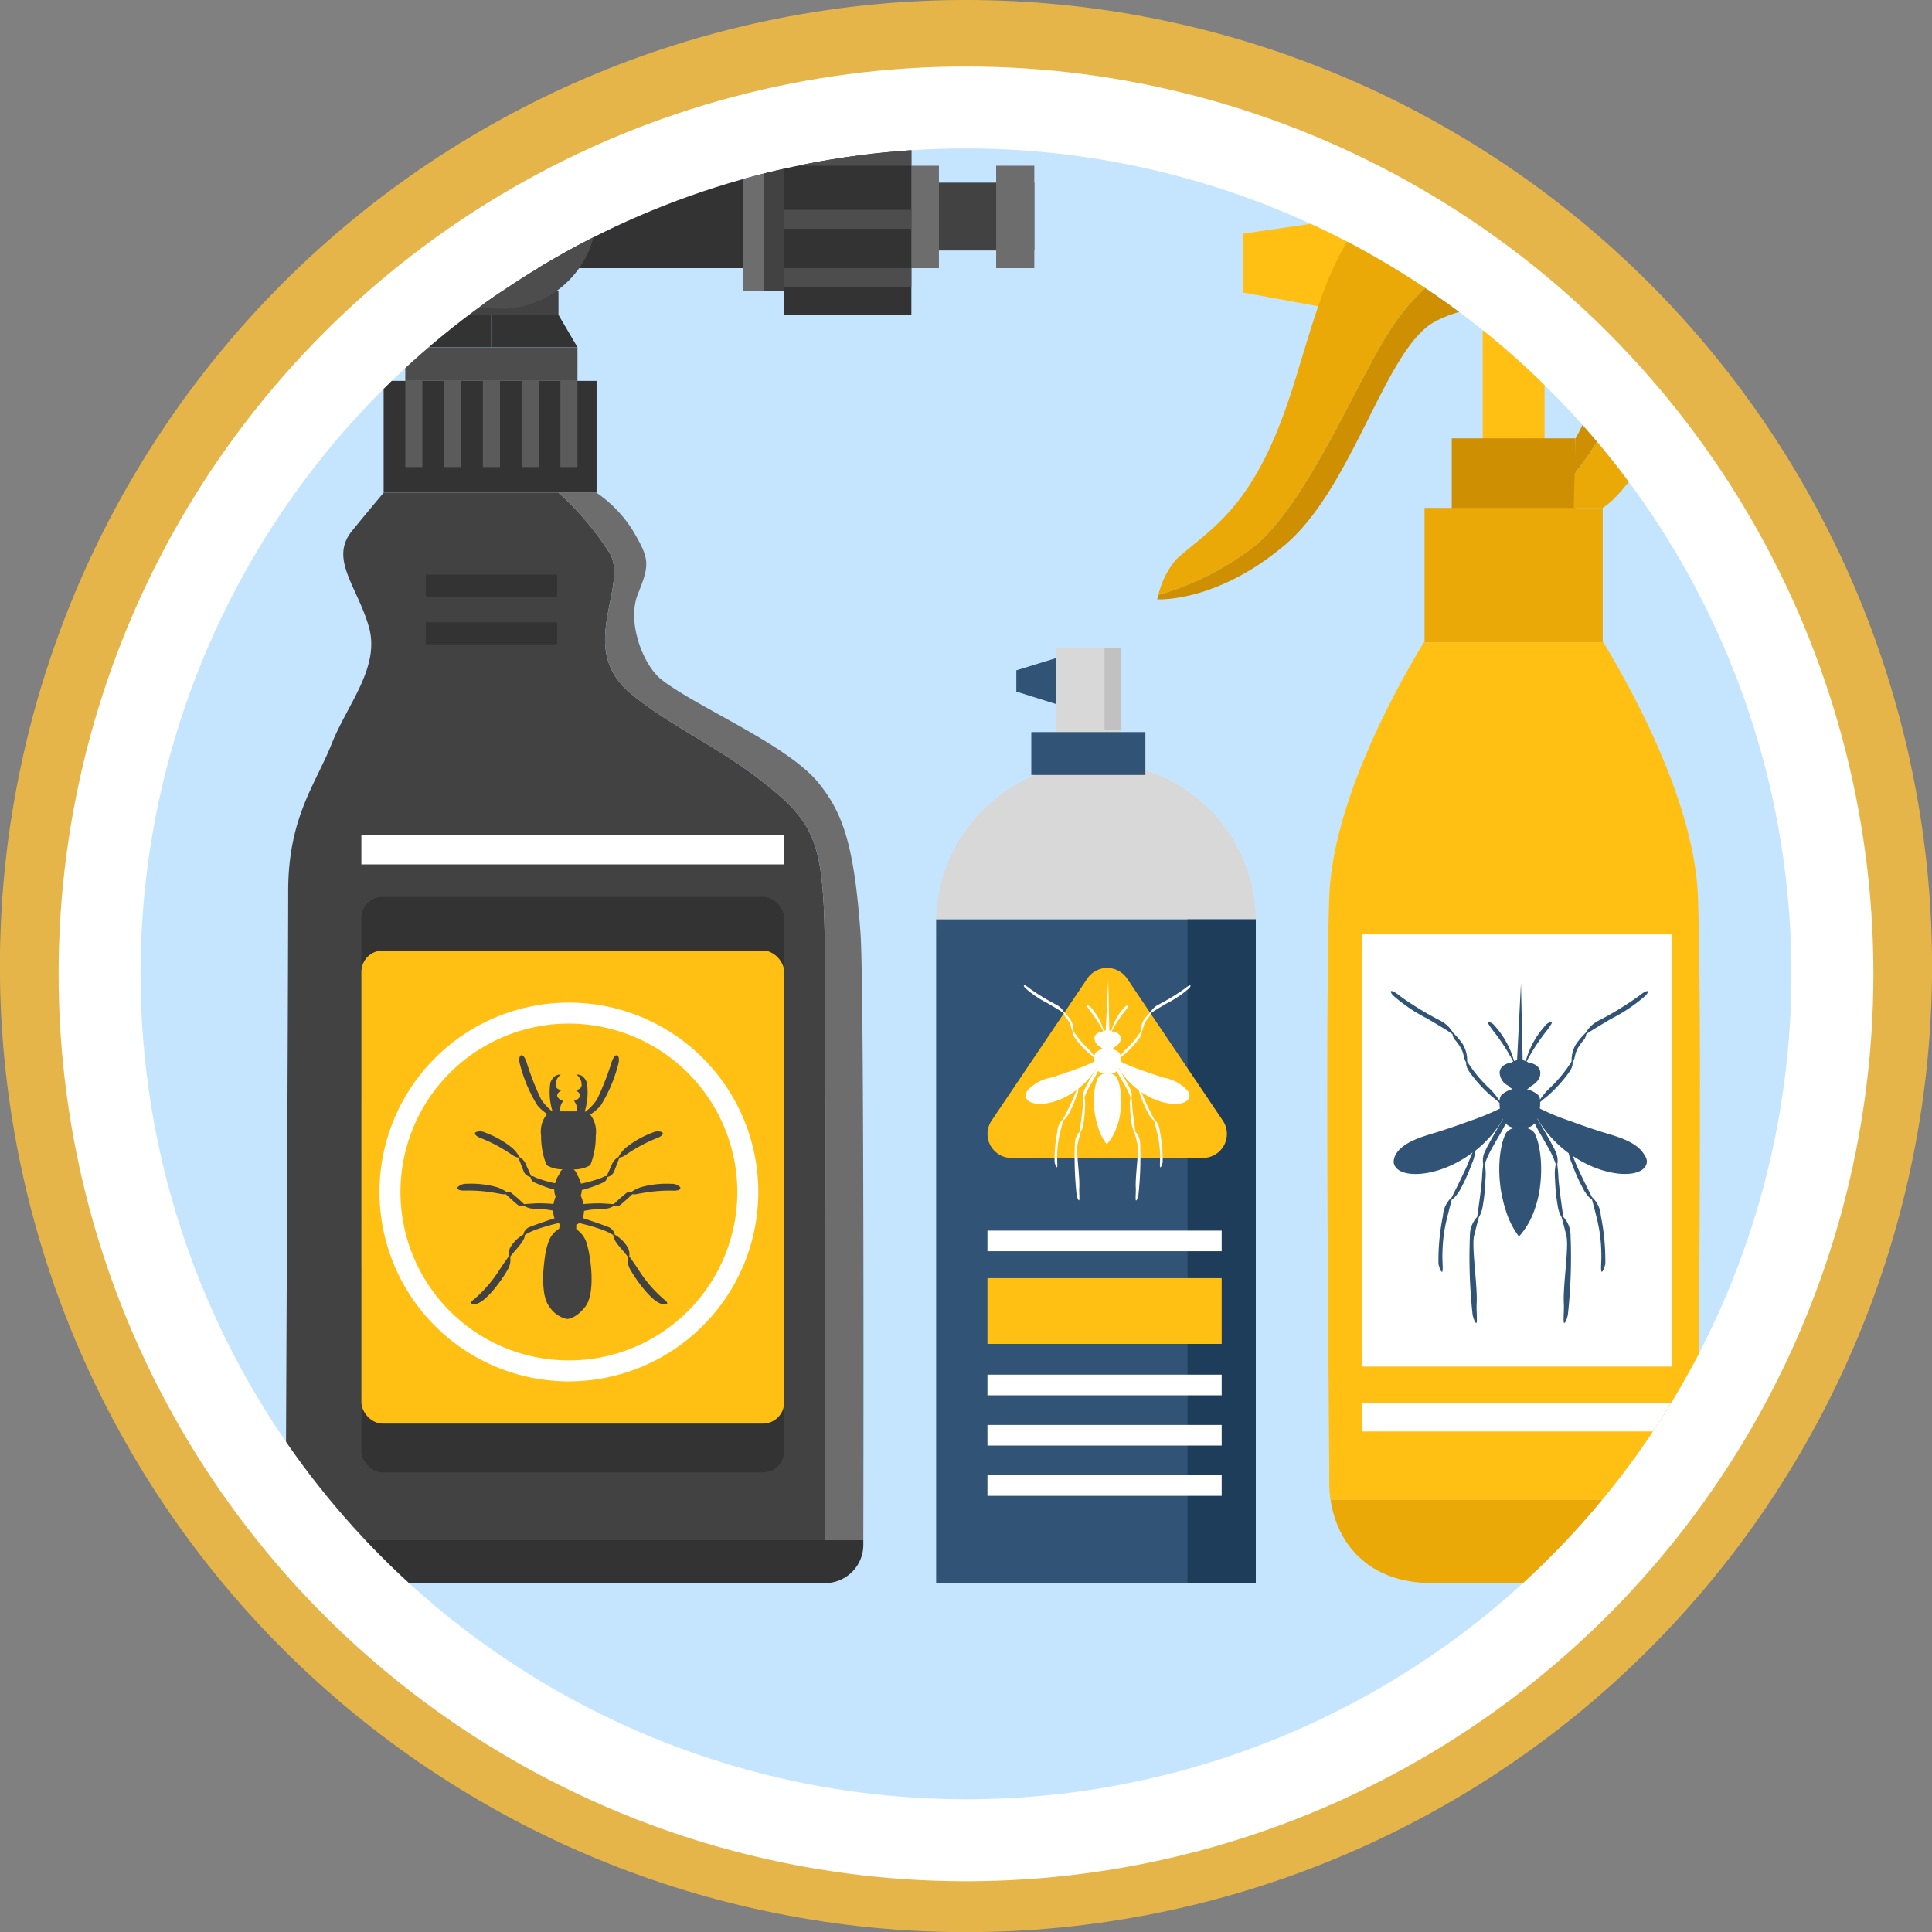 <svg xmlns="http://www.w3.org/2000/svg" xmlns:xlink="http://www.w3.org/1999/xlink" width="152.443" height="152.443" viewBox="0 0 152.443 152.443">
  <rect x="0" y="0" width="152.443" height="152.443" fill="#808080" stroke="none"/>
  <defs>
    <clipPath id="clip-path">
      <circle id="Elipse_157" data-name="Elipse 157" cx="65.13" cy="65.13" r="65.13" transform="translate(2216.662 5928.465)" fill="none"/>
    </clipPath>
  </defs>
  <g id="Grupo_6738" data-name="Grupo 6738" transform="translate(-2205.571 -5916.753)">
    <path id="Trazado_2606" data-name="Trazado 2606" d="M2281.792,5916.753q3.746,0,7.471.367t7.4,1.1q3.673.731,7.256,1.817t7.043,2.52q3.459,1.432,6.762,3.2t6.416,3.846q3.113,2.08,6.008,4.456t5.542,5.023q2.648,2.647,5.023,5.542t4.456,6.008q2.08,3.114,3.846,6.416t3.2,6.762q1.433,3.458,2.52,7.043t1.817,7.256q.73,3.672,1.1,7.4t.367,7.471q0,3.744-.367,7.471t-1.1,7.4q-.731,3.672-1.817,7.256t-2.52,7.043q-1.434,3.459-3.2,6.761t-3.846,6.416q-2.08,3.114-4.456,6.008t-5.023,5.542q-2.647,2.649-5.542,5.024t-6.008,4.455q-3.114,2.082-6.416,3.846t-6.762,3.2q-3.459,1.433-7.043,2.52t-7.256,1.818q-3.672.731-7.4,1.1t-7.471.367q-3.744,0-7.471-.367t-7.4-1.1q-3.672-.73-7.256-1.818t-7.043-2.52q-3.459-1.433-6.761-3.2t-6.416-3.846q-3.114-2.079-6.008-4.455t-5.543-5.024q-2.648-2.648-5.023-5.542t-4.456-6.008q-2.08-3.114-3.845-6.416t-3.2-6.761q-1.434-3.461-2.52-7.043t-1.818-7.256q-.73-3.672-1.1-7.4t-.367-7.471q0-3.746.367-7.471t1.1-7.4q.731-3.674,1.818-7.256t2.52-7.043q1.432-3.459,3.2-6.762t3.845-6.416q2.08-3.112,4.456-6.008t5.023-5.542q2.649-2.648,5.543-5.023t6.008-4.456q3.112-2.081,6.416-3.846t6.761-3.2q3.46-1.433,7.043-2.52t7.256-1.817q3.673-.73,7.4-1.1T2281.792,5916.753Z" fill="#e6b54a"/>
    <circle id="Elipse_153" data-name="Elipse 153" cx="71.597" cy="71.597" r="71.597" transform="translate(2210.196 5921.999)" fill="#fff"/>
    <g id="Grupo_2817" data-name="Grupo 2817">
      <g id="Grupo_2816" data-name="Grupo 2816" clip-path="url(#clip-path)">
        <circle id="Elipse_154" data-name="Elipse 154" cx="67.285" cy="67.285" r="67.285" transform="translate(2214.979 5926.311)" fill="#c5e5ff"/>
        <g id="Grupo_2713" data-name="Grupo 2713">
          <g id="Grupo_2690" data-name="Grupo 2690">
            <g id="Grupo_2689" data-name="Grupo 2689">
              <path id="Trazado_2607" data-name="Trazado 2607" d="M2313.96,5933.7l-10.329,1.492v4.638l9.677,1.766Z" fill="#ffc013"/>
            </g>
          </g>
          <g id="Grupo_2692" data-name="Grupo 2692">
            <g id="Grupo_2691" data-name="Grupo 2691">
              <rect id="Rectángulo_2640" data-name="Rectángulo 2640" width="4.88" height="11.177" transform="translate(2322.562 5941.028)" fill="#ffc013"/>
            </g>
          </g>
          <g id="Grupo_2697" data-name="Grupo 2697">
            <g id="Grupo_2694" data-name="Grupo 2694">
              <g id="Grupo_2693" data-name="Grupo 2693">
                <path id="Trazado_2608" data-name="Trazado 2608" d="M2339.546,6033.733c0-3.772.359-36.045,0-46.216-.25-7.084-4.748-15.574-7.457-20.079h-14.175c-2.709,4.5-7.206,13-7.457,20.079-.359,10.171,0,42.444,0,46.216a9.245,9.245,0,0,0,.1,1.366h28.883A9.278,9.278,0,0,0,2339.546,6033.733Z" fill="#ffc013"/>
              </g>
            </g>
            <g id="Grupo_2696" data-name="Grupo 2696">
              <g id="Grupo_2695" data-name="Grupo 2695">
                <path id="Trazado_2609" data-name="Trazado 2609" d="M2318.594,6041.666h12.816c5.155,0,7.536-3.222,8.033-6.567H2310.56C2311.057,6038.444,2313.439,6041.666,2318.594,6041.666Z" fill="#eaa906"/>
              </g>
            </g>
          </g>
          <g id="Grupo_2699" data-name="Grupo 2699">
            <g id="Grupo_2698" data-name="Grupo 2698">
              <rect id="Rectángulo_2641" data-name="Rectángulo 2641" width="9.76" height="6.127" transform="translate(2320.122 5951.341)" fill="#ce8f02"/>
            </g>
          </g>
          <g id="Grupo_2701" data-name="Grupo 2701">
            <g id="Grupo_2700" data-name="Grupo 2700">
              <rect id="Rectángulo_2642" data-name="Rectángulo 2642" width="14.061" height="10.61" transform="translate(2317.971 5956.827)" fill="#eaa906"/>
            </g>
          </g>
          <g id="Grupo_2706" data-name="Grupo 2706">
            <g id="Grupo_2703" data-name="Grupo 2703">
              <g id="Grupo_2702" data-name="Grupo 2702">
                <path id="Trazado_2610" data-name="Trazado 2610" d="M2336.7,5936.869c-2.61-4.135-7.1-7.706-16.522-6.61s-10.5,11.413-13.271,19.044-5.771,9.145-8.523,11.575a6.825,6.825,0,0,0-1.411,2.817,22.235,22.235,0,0,0,7.838-4.048c3.473-3.1,6.756-10.23,9.15-14.642s5.961-9.389,13.094-7.043,7.7,6.387,5.631,11.361a18.459,18.459,0,0,1-2.872,4.785l-.068,2.719h2.287s2.519-1.4,5.012-7.524C2338.333,5946.137,2338.82,5940.229,2336.7,5936.869Z" fill="#eaa906"/>
              </g>
            </g>
            <g id="Grupo_2705" data-name="Grupo 2705">
              <g id="Grupo_2704" data-name="Grupo 2704">
                <path id="Trazado_2611" data-name="Trazado 2611" d="M2327.054,5937.962c-7.133-2.346-10.7,2.632-13.094,7.043s-5.677,11.544-9.15,14.642a22.235,22.235,0,0,1-7.838,4.048c-.06.21-.093.348-.093.348s4.63.308,10.067-4.282,7.913-15.537,11.856-17.634c4.352-2.315,10.344-.853,11.869,1.736,1.889,3.208-.789,7.478-.789,7.478l-.069,2.767a18.459,18.459,0,0,0,2.872-4.785C2334.75,5944.349,2334.187,5940.308,2327.054,5937.962Z" fill="#ce8f02"/>
              </g>
            </g>
          </g>
          <g id="Grupo_2708" data-name="Grupo 2708">
            <g id="Grupo_2707" data-name="Grupo 2707">
              <rect id="Rectángulo_2643" data-name="Rectángulo 2643" width="24.402" height="34.103" transform="translate(2313.069 5990.478)" fill="#fff"/>
            </g>
          </g>
          <g id="Grupo_2710" data-name="Grupo 2710">
            <g id="Grupo_2709" data-name="Grupo 2709">
              <path id="Trazado_2612" data-name="Trazado 2612" d="M2335.285,6007.819c-.553-.909-1.9-1.324-2.892-1.622-1.013-.3-2.012-.654-3.006-1.017a18.84,18.84,0,0,1-2.281-.941l-.036-.038a2.935,2.935,0,0,0,.024-.486c.156-.137.366-.316.583-.482a11.084,11.084,0,0,0,1.726-1.907c.251-.377.266-.6.237-.716.33-.537.045-.762.836-1.738a.909.909,0,0,0,.258-.519c.393-.291,1.321-.829,1.976-1.22a12.619,12.619,0,0,0,2.748-1.866c.349-.454.011-.41-.618.109a25.821,25.821,0,0,1-3.116,1.9,2.419,2.419,0,0,0-1.024.954l0,0a6.3,6.3,0,0,0-.767.9,2.469,2.469,0,0,0-.357,1.376,10.41,10.41,0,0,1-1.743,2.115,5.417,5.417,0,0,0-.752.9.642.642,0,0,0-.136-.361c-.033-.031-.068-.056-.1-.083a2.1,2.1,0,0,0-.791-.375,1.212,1.212,0,0,0,.342-.261v0s.764-.39.711-1.074-.937-.775-.937-.775h0a1.182,1.182,0,0,0-.147-.08,16.006,16.006,0,0,1,1.379-2.164c.736-.928.847-1.215.215-.8a6.934,6.934,0,0,0-1.66,2.927,1.2,1.2,0,0,0-.241-.069l-.134-6.063-.309,6.062a1.223,1.223,0,0,0-.236.068,6.959,6.959,0,0,0-1.66-2.925c-.632-.419-.521-.132.215.8a16,16,0,0,1,1.377,2.161,1.3,1.3,0,0,0-.156.085c-.107.014-.866.136-.916.772a1.22,1.22,0,0,0,.674,1.053v-.007a1.236,1.236,0,0,0,.347.277,2.087,2.087,0,0,0-.542.219,2.016,2.016,0,0,0-.336.247.773.773,0,0,0-.146.461,5.251,5.251,0,0,0-.816-1,10.4,10.4,0,0,1-1.743-2.115,2.471,2.471,0,0,0-.357-1.376,6.3,6.3,0,0,0-.767-.9l0,0a2.419,2.419,0,0,0-1.024-.954,25.821,25.821,0,0,1-3.116-1.9c-.629-.519-.967-.563-.618-.109a12.607,12.607,0,0,0,2.748,1.866c.655.391,1.583.929,1.976,1.22a.91.91,0,0,0,.258.519c.791.976.5,1.2.835,1.738-.028.12-.012.339.238.716a11.064,11.064,0,0,0,1.726,1.907c.254.2.5.405.656.547a3.024,3.024,0,0,0,.028.447,18.621,18.621,0,0,1-2.3.953c-.994.363-1.993.712-3.007,1.017-.992.3-2.339.713-2.892,1.622a1.274,1.274,0,0,0-.162.427.935.935,0,0,0-.018.112v.008a.666.666,0,0,0,.02.215.89.89,0,0,0,.063.16c.013.024.028.046.043.069l.017.024c.558.8,2.668.781,4.783-.319a9.254,9.254,0,0,0,1.3-.821c-.084.178-.187.413-.3.715-.248.639-1.071,2.279-1.34,2.811a2.158,2.158,0,0,0-.7,1.47,17.742,17.742,0,0,0-.354,3.8c.142.564.309.775.329.5.026-.344-.041-.915-.011-1.436a11.8,11.8,0,0,1,.365-2.708c.178-.716.3-1.192.375-1.453.1-.037.28-.178.6-.668a14.14,14.14,0,0,0,.958-2.1,4.015,4.015,0,0,0,.311-1.087,8.955,8.955,0,0,0,1.872-2.02c.108-.164.2-.325.292-.485l.008.016c-.415.7-1.226,2.084-1.465,2.639a1.68,1.68,0,0,0-.1.96,9.759,9.759,0,0,0-.092,1c-.033.7-.308,2.593-.387,3.132a2.121,2.121,0,0,0-.566,1.321,41.927,41.927,0,0,0,.209,6.426c.141.563.308.775.329.5.026-.343-.041-.915-.012-1.436.081-1.4-.418-4.443-.2-5.336.176-.712.3-1.186.373-1.448a2.412,2.412,0,0,0,.278-.73,14.212,14.212,0,0,0,.242-2.3,3.782,3.782,0,0,0-.058-1.16,7.464,7.464,0,0,1,.527-1.181c.363-.674.905-1.514,1.137-2.044a.875.875,0,0,0,.618.339c.064.005.171.008.291.01a1.084,1.084,0,0,0-.9.421,4.3,4.3,0,0,0-.376,1.188l-.008.019.005,0a8.343,8.343,0,0,0-.136,1.218l-.005.011.005,0a10.284,10.284,0,0,0,.033,1.364l0,0h0c.024.256.054.519.1.795.022.133.051.247.076.373l-.006.013h.009a9.918,9.918,0,0,0,.254,1.009l0,.006.006,0a6.639,6.639,0,0,0,1.073,2.168,6.083,6.083,0,0,0,1.267-2.23l.011-.006-.007-.006a8,8,0,0,0,.338-1.331,10.634,10.634,0,0,0,.131-2.161l.005,0-.005-.009a8.377,8.377,0,0,0-.118-1.116l.007.009s0-.019-.014-.051a4.484,4.484,0,0,0-.389-1.266,1.087,1.087,0,0,0-.9-.421c.12,0,.227,0,.291-.01a.878.878,0,0,0,.621-.342c.231.529.775,1.372,1.139,2.047a7.348,7.348,0,0,1,.526,1.181,3.82,3.82,0,0,0-.057,1.16,14.212,14.212,0,0,0,.242,2.3,2.419,2.419,0,0,0,.278.73c.071.262.2.736.373,1.448.221.893-.278,3.932-.2,5.336.029.521-.038,1.093-.012,1.436.021.278.188.066.329-.5a41.9,41.9,0,0,0,.209-6.426,2.126,2.126,0,0,0-.566-1.321c-.079-.539-.354-2.431-.387-3.132a9.759,9.759,0,0,0-.092-1,1.68,1.68,0,0,0-.1-.96c-.239-.556-1.053-1.946-1.468-2.644l.013-.026c.09.165.188.331.3.5a9.038,9.038,0,0,0,2.153,2.231,5.167,5.167,0,0,0,.28.876,14.227,14.227,0,0,0,.957,2.1c.317.49.5.631.6.668.072.261.2.737.375,1.453a11.793,11.793,0,0,1,.366,2.708c.029.521-.038,1.092-.012,1.436.021.277.188.066.329-.5a17.76,17.76,0,0,0-.354-3.8,2.158,2.158,0,0,0-.7-1.47c-.269-.532-1.092-2.172-1.339-2.811-.067-.172-.129-.32-.185-.451a9.135,9.135,0,0,0,.927.557c2.115,1.1,4.225,1.118,4.784.319l.017-.024a.774.774,0,0,0,.042-.069.794.794,0,0,0,.063-.16.646.646,0,0,0,.02-.215v-.008a.708.708,0,0,0-.017-.112A1.275,1.275,0,0,0,2335.285,6007.819Z" fill="#315376"/>
            </g>
          </g>
          <g id="Grupo_2712" data-name="Grupo 2712">
            <g id="Grupo_2711" data-name="Grupo 2711">
              <rect id="Rectángulo_2644" data-name="Rectángulo 2644" width="24.402" height="2.219" transform="translate(2313.069 6027.479)" fill="#fff"/>
            </g>
          </g>
        </g>
        <g id="Grupo_2743" data-name="Grupo 2743">
          <g id="Grupo_2724" data-name="Grupo 2724">
            <g id="Grupo_2715" data-name="Grupo 2715">
              <g id="Grupo_2714" data-name="Grupo 2714">
                <path id="Trazado_2613" data-name="Trazado 2613" d="M2304.659,5989.294a12.614,12.614,0,1,1-12.611-12.327A12.471,12.471,0,0,1,2304.659,5989.294Z" fill="#d8d8d8"/>
              </g>
            </g>
            <g id="Grupo_2717" data-name="Grupo 2717">
              <g id="Grupo_2716" data-name="Grupo 2716">
                <rect id="Rectángulo_2645" data-name="Rectángulo 2645" width="25.222" height="52.372" transform="translate(2279.437 5989.294)" fill="#315376"/>
              </g>
            </g>
            <g id="Grupo_2719" data-name="Grupo 2719">
              <g id="Grupo_2718" data-name="Grupo 2718">
                <path id="Trazado_2614" data-name="Trazado 2614" d="M2289.484,5968.5l-3.72,1.144v1.679l3.72,1.167Z" fill="#315376"/>
              </g>
            </g>
            <g id="Grupo_2721" data-name="Grupo 2721">
              <g id="Grupo_2720" data-name="Grupo 2720">
                <rect id="Rectángulo_2646" data-name="Rectángulo 2646" width="5.14" height="7.093" transform="translate(2288.875 5967.861)" fill="#d8d8d8"/>
              </g>
            </g>
            <g id="Grupo_2723" data-name="Grupo 2723">
              <g id="Grupo_2722" data-name="Grupo 2722">
                <rect id="Rectángulo_2647" data-name="Rectángulo 2647" width="9.002" height="3.384" transform="translate(2286.945 5974.518)" fill="#315376"/>
              </g>
            </g>
          </g>
          <g id="Grupo_2726" data-name="Grupo 2726">
            <g id="Grupo_2725" data-name="Grupo 2725">
              <rect id="Rectángulo_2648" data-name="Rectángulo 2648" width="5.385" height="52.372" transform="translate(2299.274 5989.294)" fill="#1d3d5b"/>
            </g>
          </g>
          <g id="Grupo_2728" data-name="Grupo 2728">
            <g id="Grupo_2727" data-name="Grupo 2727">
              <path id="Trazado_2615" data-name="Trazado 2615" d="M2291.365,5993.963l-7.553,11.207a1.892,1.892,0,0,0,1.568,2.949h15.107a1.892,1.892,0,0,0,1.568-2.949l-7.553-11.207A1.892,1.892,0,0,0,2291.365,5993.963Z" fill="#ffc013"/>
            </g>
          </g>
          <g id="Grupo_2730" data-name="Grupo 2730">
            <g id="Grupo_2729" data-name="Grupo 2729">
              <path id="Trazado_2616" data-name="Trazado 2616" d="M2299.37,6002.991c-.006-.013-.01-.027-.017-.04a1.055,1.055,0,0,0-.045-.106,3.263,3.263,0,0,0-1.874-1.051c-.657-.2-1.305-.424-1.949-.659a12.217,12.217,0,0,1-1.479-.61l-.025-.027a2.019,2.019,0,0,0,.016-.312c.1-.089.238-.205.379-.313a7.192,7.192,0,0,0,1.119-1.236c.164-.247.171-.383.152-.461.218-.351.029-.495.543-1.13a.58.58,0,0,0,.167-.336c.254-.189.857-.537,1.282-.791a8.169,8.169,0,0,0,1.781-1.21c.226-.295.008-.266-.4.071a16.753,16.753,0,0,1-2.02,1.232,1.564,1.564,0,0,0-.663.619l0,0a4.023,4.023,0,0,0-.5.58,1.612,1.612,0,0,0-.232.892,6.712,6.712,0,0,1-1.129,1.371,3.506,3.506,0,0,0-.492.591.454.454,0,0,0-.084-.243c-.021-.019-.044-.035-.066-.053a1.369,1.369,0,0,0-.521-.245.8.8,0,0,0,.23-.172v.007s.5-.253.46-.7-.607-.5-.607-.5l0,.019a.829.829,0,0,0-.1-.066,10.3,10.3,0,0,1,.9-1.406c.477-.6.549-.788.139-.516a4.49,4.49,0,0,0-1.073,1.9.734.734,0,0,0-.159-.032l-.087-3.945-.2,3.944a.773.773,0,0,0-.155.032,4.486,4.486,0,0,0-1.073-1.9c-.41-.272-.338-.086.139.516a10.306,10.306,0,0,1,.894,1.4.807.807,0,0,0-.09.061v-.011s-.572.06-.607.5a.79.79,0,0,0,.437.683v-.013a.8.8,0,0,0,.234.186,1.334,1.334,0,0,0-.361.144,1.25,1.25,0,0,0-.218.159.517.517,0,0,0-.093.3,3.329,3.329,0,0,0-.53-.651,6.7,6.7,0,0,1-1.13-1.371,1.6,1.6,0,0,0-.232-.892,4.023,4.023,0,0,0-.5-.58l0,0a1.564,1.564,0,0,0-.664-.619,16.753,16.753,0,0,1-2.02-1.232c-.408-.337-.627-.366-.4-.071a8.192,8.192,0,0,0,1.781,1.21c.425.254,1.028.6,1.282.791a.58.58,0,0,0,.167.336c.514.635.326.779.544,1.131-.02.077-.013.213.151.46a7.221,7.221,0,0,0,1.119,1.236c.17.13.325.265.428.357a1.943,1.943,0,0,0,.019.286,12.025,12.025,0,0,1-1.5.619c-.644.235-1.292.462-1.949.659a3.268,3.268,0,0,0-1.875,1.051c-.018.031-.028.071-.044.106-.007.013-.011.027-.017.04a.637.637,0,0,0-.039.144.421.421,0,0,0-.016.06.5.5,0,0,0,.013.144.388.388,0,0,0,.1.178c.38.5,1.727.485,3.083-.22a6,6,0,0,0,.847-.545c-.056.117-.124.268-.205.476-.161.417-.7,1.485-.868,1.822a1.4,1.4,0,0,0-.456.953,11.5,11.5,0,0,0-.23,2.461c.092.365.2.5.214.322.016-.222-.027-.593-.008-.93a7.611,7.611,0,0,1,.237-1.756c.119-.479.2-.777.243-.942.062-.024.182-.115.387-.433a9.232,9.232,0,0,0,.621-1.364,2.47,2.47,0,0,0,.2-.719,5.848,5.848,0,0,0,1.213-1.295c.074-.111.126-.219.185-.328l.012.021c-.269.451-.8,1.353-.952,1.714a1.049,1.049,0,0,0-.065.615,5.929,5.929,0,0,0-.062.654c-.021.456-.2,1.685-.251,2.03a1.387,1.387,0,0,0-.367.856,27.194,27.194,0,0,0,.136,4.166c.091.365.2.5.213.322.017-.222-.026-.593-.007-.931.052-.91-.272-2.88-.128-3.459.118-.477.2-.773.242-.939a1.57,1.57,0,0,0,.18-.473,9.29,9.29,0,0,0,.157-1.49,2.5,2.5,0,0,0-.037-.749,4.631,4.631,0,0,1,.341-.768c.236-.438.589-.986.739-1.328a.567.567,0,0,0,.4.223c.045,0,.125,0,.211.006a.717.717,0,0,0-.609.273,2.808,2.808,0,0,0-.243.771l-.005.012,0,0a5.526,5.526,0,0,0-.088.79l0,.007h0a6.706,6.706,0,0,0,.021.883v0h0c.015.166.035.337.064.515.014.086.033.161.049.242l0,.008h.006a6.467,6.467,0,0,0,.165.655l0,0h0a4.281,4.281,0,0,0,.7,1.405,3.94,3.94,0,0,0,.821-1.446l.007,0,0,0a5.2,5.2,0,0,0,.218-.863,6.839,6.839,0,0,0,.085-1.4h0l0,0a5.331,5.331,0,0,0-.076-.723l0,.005a.23.23,0,0,0-.009-.033,2.9,2.9,0,0,0-.252-.821.716.716,0,0,0-.609-.273c.087,0,.166,0,.212-.006a.566.566,0,0,0,.4-.226c.149.343.5.892.74,1.331a4.579,4.579,0,0,1,.34.768,2.471,2.471,0,0,0-.036.749,9.152,9.152,0,0,0,.157,1.49,1.561,1.561,0,0,0,.179.473c.046.166.125.462.243.939.143.579-.18,2.549-.128,3.459.019.338-.025.709-.008.931.014.18.122.043.214-.322a27.265,27.265,0,0,0,.135-4.166,1.378,1.378,0,0,0-.367-.856c-.051-.344-.229-1.574-.251-2.03a5.973,5.973,0,0,0-.061-.654,1.047,1.047,0,0,0-.065-.615c-.156-.362-.686-1.266-.954-1.717,0-.009.011-.017.015-.026.061.112.114.222.189.336a5.878,5.878,0,0,0,1.4,1.439,3.193,3.193,0,0,0,.183.575,8.993,8.993,0,0,0,.62,1.364c.205.318.324.409.387.433.045.165.125.463.243.942a7.681,7.681,0,0,1,.237,1.756c.019.337-.024.708-.008.93.014.18.122.043.214-.322a11.537,11.537,0,0,0-.229-2.461,1.408,1.408,0,0,0-.457-.953c-.17-.337-.707-1.4-.868-1.822-.045-.115-.085-.212-.123-.3a6.045,6.045,0,0,0,.6.367c1.356.705,2.7.721,3.082.22a.386.386,0,0,0,.1-.178.465.465,0,0,0,.014-.144.608.608,0,0,0-.016-.06A.8.8,0,0,0,2299.37,6002.991Z" fill="#fff"/>
            </g>
          </g>
          <g id="Grupo_2732" data-name="Grupo 2732">
            <g id="Grupo_2731" data-name="Grupo 2731">
              <rect id="Rectángulo_2649" data-name="Rectángulo 2649" width="18.481" height="1.628" transform="translate(2283.485 6013.852)" fill="#fff"/>
            </g>
          </g>
          <g id="Grupo_2734" data-name="Grupo 2734">
            <g id="Grupo_2733" data-name="Grupo 2733">
              <rect id="Rectángulo_2650" data-name="Rectángulo 2650" width="18.481" height="1.628" transform="translate(2283.485 6025.22)" fill="#fff"/>
            </g>
          </g>
          <g id="Grupo_2736" data-name="Grupo 2736">
            <g id="Grupo_2735" data-name="Grupo 2735">
              <rect id="Rectángulo_2651" data-name="Rectángulo 2651" width="18.481" height="1.628" transform="translate(2283.485 6029.186)" fill="#fff"/>
            </g>
          </g>
          <g id="Grupo_2738" data-name="Grupo 2738">
            <g id="Grupo_2737" data-name="Grupo 2737">
              <rect id="Rectángulo_2652" data-name="Rectángulo 2652" width="18.481" height="1.628" transform="translate(2283.485 6033.154)" fill="#fff"/>
            </g>
          </g>
          <g id="Grupo_2740" data-name="Grupo 2740">
            <g id="Grupo_2739" data-name="Grupo 2739">
              <rect id="Rectángulo_2653" data-name="Rectángulo 2653" width="18.481" height="5.188" transform="translate(2283.485 6017.605)" fill="#ffc013"/>
            </g>
          </g>
          <g id="Grupo_2742" data-name="Grupo 2742">
            <g id="Grupo_2741" data-name="Grupo 2741">
              <rect id="Rectángulo_2654" data-name="Rectángulo 2654" width="1.29" height="6.475" transform="translate(2292.726 5967.861)" fill="#c1c1c1"/>
            </g>
          </g>
        </g>
        <g id="Grupo_2815" data-name="Grupo 2815">
          <g id="Grupo_2745" data-name="Grupo 2745">
            <g id="Grupo_2744" data-name="Grupo 2744">
              <path id="Trazado_2617" data-name="Trazado 2617" d="M2239.6,5928.412l-6.6-.074a15.234,15.234,0,0,0,1.651,7.405c1.945,3.324,4.4,3.957,4.4,3.957l6.05,1.416Z" fill="#333"/>
            </g>
          </g>
          <g id="Grupo_2747" data-name="Grupo 2747">
            <g id="Grupo_2746" data-name="Grupo 2746">
              <rect id="Rectángulo_2655" data-name="Rectángulo 2655" width="10.591" height="1.902" transform="translate(2239.047 5939.7)" fill="#424242"/>
            </g>
          </g>
          <g id="Grupo_2749" data-name="Grupo 2749">
            <g id="Grupo_2748" data-name="Grupo 2748">
              <rect id="Rectángulo_2656" data-name="Rectángulo 2656" width="9.031" height="5.352" transform="translate(2278.152 5931.165)" fill="#424242"/>
            </g>
          </g>
          <g id="Grupo_2751" data-name="Grupo 2751">
            <g id="Grupo_2750" data-name="Grupo 2750">
              <rect id="Rectángulo_2657" data-name="Rectángulo 2657" width="3.01" height="8.081" transform="translate(2276.646 5929.831)" fill="#6d6d6d"/>
            </g>
          </g>
          <g id="Grupo_2753" data-name="Grupo 2753">
            <g id="Grupo_2752" data-name="Grupo 2752">
              <rect id="Rectángulo_2658" data-name="Rectángulo 2658" width="24.333" height="7.711" transform="translate(2247.129 5930.201)" fill="#333"/>
            </g>
          </g>
          <g id="Grupo_2755" data-name="Grupo 2755">
            <g id="Grupo_2754" data-name="Grupo 2754">
              <circle id="Elipse_155" data-name="Elipse 155" cx="7.547" cy="7.547" r="7.547" transform="translate(2237.55 5926.022)" fill="#4d4d4d"/>
            </g>
          </g>
          <g id="Grupo_2757" data-name="Grupo 2757">
            <g id="Grupo_2756" data-name="Grupo 2756">
              <rect id="Rectángulo_2659" data-name="Rectángulo 2659" width="3.261" height="11.288" transform="translate(2264.188 5928.412)" fill="#6d6d6d"/>
            </g>
          </g>
          <g id="Grupo_2759" data-name="Grupo 2759">
            <g id="Grupo_2758" data-name="Grupo 2758">
              <rect id="Rectángulo_2660" data-name="Rectángulo 2660" width="10.034" height="15.093" transform="translate(2267.448 5926.509)" fill="#333"/>
            </g>
          </g>
          <g id="Grupo_2761" data-name="Grupo 2761">
            <g id="Grupo_2760" data-name="Grupo 2760">
              <rect id="Rectángulo_2661" data-name="Rectángulo 2661" width="10.034" height="1.492" transform="translate(2267.448 5928.338)" fill="#4d4d4d"/>
            </g>
          </g>
          <g id="Grupo_2763" data-name="Grupo 2763">
            <g id="Grupo_2762" data-name="Grupo 2762">
              <rect id="Rectángulo_2662" data-name="Rectángulo 2662" width="10.034" height="1.492" transform="translate(2267.448 5933.31)" fill="#4d4d4d"/>
            </g>
          </g>
          <g id="Grupo_2765" data-name="Grupo 2765">
            <g id="Grupo_2764" data-name="Grupo 2764">
              <rect id="Rectángulo_2663" data-name="Rectángulo 2663" width="10.034" height="1.492" transform="translate(2267.448 5937.912)" fill="#4d4d4d"/>
            </g>
          </g>
          <g id="Grupo_2767" data-name="Grupo 2767">
            <g id="Grupo_2766" data-name="Grupo 2766">
              <rect id="Rectángulo_2664" data-name="Rectángulo 2664" width="1.631" height="11.362" transform="translate(2265.818 5928.338)" fill="#424242"/>
            </g>
          </g>
          <g id="Grupo_2769" data-name="Grupo 2769">
            <g id="Grupo_2768" data-name="Grupo 2768">
              <circle id="Elipse_156" data-name="Elipse 156" cx="5.41" cy="5.41" r="5.41" transform="translate(2239.687 5927.941)" fill="#6d6d6d"/>
            </g>
          </g>
          <g id="Grupo_2771" data-name="Grupo 2771">
            <g id="Grupo_2770" data-name="Grupo 2770">
              <rect id="Rectángulo_2665" data-name="Rectángulo 2665" width="3.01" height="8.081" transform="translate(2284.172 5929.831)" fill="#6d6d6d"/>
            </g>
          </g>
          <g id="Grupo_2773" data-name="Grupo 2773">
            <g id="Grupo_2772" data-name="Grupo 2772">
              <path id="Trazado_2618" data-name="Trazado 2618" d="M2239.047,5941.6l-1.5,2.556h6.793V5941.6Z" fill="#333"/>
            </g>
          </g>
          <g id="Grupo_2775" data-name="Grupo 2775">
            <g id="Grupo_2774" data-name="Grupo 2774">
              <path id="Trazado_2619" data-name="Trazado 2619" d="M2249.638,5941.6l1.5,2.556h-6.793V5941.6Z" fill="#333"/>
            </g>
          </g>
          <g id="Grupo_2777" data-name="Grupo 2777">
            <g id="Grupo_2776" data-name="Grupo 2776">
              <rect id="Rectángulo_2666" data-name="Rectángulo 2666" width="13.586" height="2.647" transform="translate(2237.55 5944.159)" fill="#4d4d4d"/>
            </g>
          </g>
          <g id="Grupo_2779" data-name="Grupo 2779">
            <g id="Grupo_2778" data-name="Grupo 2778">
              <rect id="Rectángulo_2667" data-name="Rectángulo 2667" width="16.802" height="8.827" transform="translate(2235.841 5946.806)" fill="#333"/>
            </g>
          </g>
          <g id="Grupo_2781" data-name="Grupo 2781">
            <g id="Grupo_2780" data-name="Grupo 2780">
              <rect id="Rectángulo_2668" data-name="Rectángulo 2668" width="1.349" height="6.8" transform="translate(2237.55 5946.806)" fill="#5b5b5b"/>
            </g>
          </g>
          <g id="Grupo_2783" data-name="Grupo 2783">
            <g id="Grupo_2782" data-name="Grupo 2782">
              <rect id="Rectángulo_2669" data-name="Rectángulo 2669" width="1.349" height="6.8" transform="translate(2249.786 5946.806)" fill="#5b5b5b"/>
            </g>
          </g>
          <g id="Grupo_2785" data-name="Grupo 2785">
            <g id="Grupo_2784" data-name="Grupo 2784">
              <rect id="Rectángulo_2670" data-name="Rectángulo 2670" width="1.349" height="6.8" transform="translate(2240.609 5946.806)" fill="#5b5b5b"/>
            </g>
          </g>
          <g id="Grupo_2787" data-name="Grupo 2787">
            <g id="Grupo_2786" data-name="Grupo 2786">
              <rect id="Rectángulo_2671" data-name="Rectángulo 2671" width="1.349" height="6.8" transform="translate(2243.673 5946.806)" fill="#5b5b5b"/>
            </g>
          </g>
          <g id="Grupo_2789" data-name="Grupo 2789">
            <g id="Grupo_2788" data-name="Grupo 2788">
              <rect id="Rectángulo_2672" data-name="Rectángulo 2672" width="1.349" height="6.8" transform="translate(2246.727 5946.806)" fill="#5b5b5b"/>
            </g>
          </g>
          <g id="Grupo_2797" data-name="Grupo 2797">
            <g id="Grupo_2791" data-name="Grupo 2791">
              <g id="Grupo_2790" data-name="Grupo 2790">
                <path id="Trazado_2620" data-name="Trazado 2620" d="M2231.118,6041.666h39.564a3.02,3.02,0,0,0,3.01-3.011v-.376h-45.584v.376A3.019,3.019,0,0,0,2231.118,6041.666Z" fill="#333"/>
              </g>
            </g>
            <g id="Grupo_2796" data-name="Grupo 2796">
              <g id="Grupo_2793" data-name="Grupo 2793">
                <g id="Grupo_2792" data-name="Grupo 2792">
                  <path id="Trazado_2621" data-name="Trazado 2621" d="M2270.626,5989.864c-.167-6.856-1-8.361-4.808-11.372-3.594-2.843-7.646-4.6-10.578-7.107-4.1-3.512-.167-8.195-1.5-10.887a22.874,22.874,0,0,0-4.1-4.865h-13.8s-1.293,1.531-2.5,3.019c-1.789,2.216.407,4.346,1.331,7.543s-1.672,6.08-2.939,9.27-3.422,5.78-3.422,11.619c0,6-.186,46.875-.206,51.195h42.538C2270.685,6024.841,2270.755,5995.138,2270.626,5989.864Z" fill="#424242"/>
                </g>
              </g>
              <g id="Grupo_2795" data-name="Grupo 2795">
                <g id="Grupo_2794" data-name="Grupo 2794">
                  <path id="Trazado_2622" data-name="Trazado 2622" d="M2273.469,5990.366c-.5-6.773-1.328-9.421-3.345-11.874-2.479-3.014-9.6-5.948-12.375-8.127-1.408-1.108-2.753-4.5-1.84-6.757.947-2.34.92-2.759-.418-5.017a10.1,10.1,0,0,0-2.848-2.958h-3.005a22.874,22.874,0,0,1,4.1,4.865c1.338,2.692-2.6,7.375,1.5,10.887,2.932,2.508,6.984,4.264,10.578,7.107,3.8,3.011,4.641,4.516,4.808,11.372.129,5.274.059,34.977.021,48.415h3.046C2273.7,6034.027,2273.768,5994.4,2273.469,5990.366Z" fill="#6d6d6d"/>
                </g>
              </g>
            </g>
          </g>
          <g id="Grupo_2799" data-name="Grupo 2799">
            <g id="Grupo_2798" data-name="Grupo 2798">
              <rect id="Rectángulo_2673" data-name="Rectángulo 2673" width="33.363" height="17.56" rx="1.68" transform="translate(2234.085 5987.523)" fill="#333"/>
            </g>
          </g>
          <g id="Grupo_2801" data-name="Grupo 2801">
            <g id="Grupo_2800" data-name="Grupo 2800">
              <rect id="Rectángulo_2674" data-name="Rectángulo 2674" width="33.363" height="17.56" rx="1.68" transform="translate(2234.085 6015.368)" fill="#333"/>
            </g>
          </g>
          <g id="Grupo_2803" data-name="Grupo 2803">
            <g id="Grupo_2802" data-name="Grupo 2802">
              <rect id="Rectángulo_2675" data-name="Rectángulo 2675" width="33.363" height="37.326" rx="1.68" transform="translate(2234.085 5991.755)" fill="#ffc013"/>
            </g>
          </g>
          <g id="Grupo_2805" data-name="Grupo 2805">
            <g id="Grupo_2804" data-name="Grupo 2804">
              <rect id="Rectángulo_2676" data-name="Rectángulo 2676" width="10.358" height="1.738" transform="translate(2239.168 5962.097)" fill="#333"/>
            </g>
          </g>
          <g id="Grupo_2807" data-name="Grupo 2807">
            <g id="Grupo_2806" data-name="Grupo 2806">
              <rect id="Rectángulo_2677" data-name="Rectángulo 2677" width="10.358" height="1.738" transform="translate(2239.168 5965.853)" fill="#333"/>
            </g>
          </g>
          <g id="Grupo_2809" data-name="Grupo 2809">
            <g id="Grupo_2808" data-name="Grupo 2808">
              <path id="Trazado_2623" data-name="Trazado 2623" d="M2259.241,6010.43a.925.925,0,0,0-.707-.268,7.56,7.56,0,0,0-2.31.243,2.725,2.725,0,0,0-.872.428.362.362,0,0,0-.326.031,13.317,13.317,0,0,0-1.025.9l-1-.063a13.69,13.69,0,0,0-1.4.06,3.023,3.023,0,0,0-.207-.674,1.139,1.139,0,0,0,.08-.429,10.227,10.227,0,0,0,1.741-.622.578.578,0,0,0,.279-.411.75.75,0,0,0,.563-.515l.392-1.019a1,1,0,0,0,.373-.136c.2-.128.523-.353.909-.582a12.225,12.225,0,0,1,1.655-.809c.471-.175.557-.369.435-.474a.926.926,0,0,0-.756.029,7.6,7.6,0,0,0-2.031,1.128,2.561,2.561,0,0,0-.667.8,1.208,1.208,0,0,0-.548.659c-.178.4-.315.7-.38.844a.54.54,0,0,0-.325.106,10.761,10.761,0,0,1-1.7.494c-.019-.077-.039-.152-.063-.219a2.036,2.036,0,0,0-.26-.5.681.681,0,0,0-.266-.409,2.467,2.467,0,0,0,1.324-.334,6.178,6.178,0,0,0,.431-2.326,2.207,2.207,0,0,0-.438-1.667,3.786,3.786,0,0,0,.83-.717,11.519,11.519,0,0,0,1.37-3.217c.229-.734-.205-1.169-.532-.134a21.6,21.6,0,0,1-1.121,2.851,3.67,3.67,0,0,1-.92.988c-.02,0-.038-.014-.058-.018a5.2,5.2,0,0,0,.17-2.269c-.3-.753-.822-.628-.822-.628a.968.968,0,0,1,.4.878c-.07.333-.489.333-.489.333s.5.255.339.553a.737.737,0,0,1-.453.3,1.036,1.036,0,0,1,.236.828h-1.308a1.041,1.041,0,0,1,.236-.828.733.733,0,0,1-.452-.3c-.162-.3.338-.553.338-.553s-.418,0-.488-.333a.967.967,0,0,1,.4-.878s-.526-.125-.822.628a5.177,5.177,0,0,0,.17,2.268h-.012a3.674,3.674,0,0,1-.894-.969,21.573,21.573,0,0,1-1.121-2.851c-.326-1.035-.761-.6-.532.134a11.525,11.525,0,0,0,1.37,3.217,3.812,3.812,0,0,0,.765.675l-.008.006a2.165,2.165,0,0,0-.468,1.7,6.164,6.164,0,0,0,.431,2.326,2.369,2.369,0,0,0,1.264.332.684.684,0,0,0-.266.4h0a2.091,2.091,0,0,0-.327.7,9.563,9.563,0,0,1-1.563-.462.537.537,0,0,0-.324-.106c-.065-.141-.2-.442-.381-.844a1.2,1.2,0,0,0-.547-.659,2.573,2.573,0,0,0-.667-.8,7.581,7.581,0,0,0-2.032-1.128.923.923,0,0,0-.755-.029c-.122.1-.036.3.434.474a12.155,12.155,0,0,1,1.655.809c.387.229.706.454.91.582a.991.991,0,0,0,.373.136l.392,1.019a.748.748,0,0,0,.563.515.575.575,0,0,0,.279.411,9.359,9.359,0,0,0,1.6.581,1.607,1.607,0,0,0,.015.237.908.908,0,0,0,.1.3,2.894,2.894,0,0,0-.174.6,12.841,12.841,0,0,0-1.325-.054l-1,.063a13.213,13.213,0,0,0-1.024-.9.361.361,0,0,0-.326-.031,2.728,2.728,0,0,0-.872-.428,7.565,7.565,0,0,0-2.31-.243.924.924,0,0,0-.707.268c-.072.144.084.289.585.267a12.174,12.174,0,0,1,1.84.1c.445.059.827.142,1.064.18a.944.944,0,0,0,.3,0c.156.147.639.6,1.011.891a.423.423,0,0,0,.4,0,1.5,1.5,0,0,0,.891.264,8.4,8.4,0,0,1,1.442.147,1.869,1.869,0,0,0,.071.488c.012.039.026.075.041.111-.375.126-1.706.576-2.047.727a.8.8,0,0,0-.416.566,2.785,2.785,0,0,0-1.01.979,1.091,1.091,0,0,0-.136.73c-.118.162-.428.594-.857,1.254a10.118,10.118,0,0,1-1.884,2.14c-.407.3-.295.453.116.378.918-.166,2.278-2.235,2.485-2.634a1.542,1.542,0,0,0,.25-1.1c.09-.119.257-.33.512-.621.6-.682.656-.974.633-1.09a4.576,4.576,0,0,1,1-.47,16.2,16.2,0,0,1,1.656-.471.884.884,0,0,0,.115.07h0l-.054.366v0a2.041,2.041,0,0,0-.761.838,5.621,5.621,0,0,0-.364,1.414c-.023.142-.055.412-.08.638h0c0,.043-.007.089-.011.133l-.013.122h0a8.108,8.108,0,0,0,.042,1.9,3.316,3.316,0,0,0,.176.672,1.734,1.734,0,0,0,.251.455,2.186,2.186,0,0,0,1.375.955l.032,0s.647,0,1.406-.957c.942-1.187.348-4.675,0-5.329a2.086,2.086,0,0,0-.7-.8h0v-.354h0a.882.882,0,0,0,.224-.128,16.23,16.23,0,0,1,1.7.481,4.555,4.555,0,0,1,1,.47c-.023.116.034.408.633,1.09.255.291.422.5.512.621a1.538,1.538,0,0,0,.25,1.1c.207.4,1.567,2.468,2.484,2.634.412.075.524-.079.117-.378a10.125,10.125,0,0,1-1.884-2.14c-.43-.66-.739-1.092-.857-1.254a1.092,1.092,0,0,0-.136-.73,2.779,2.779,0,0,0-1.011-.979.8.8,0,0,0-.415-.566c-.364-.162-1.856-.663-2.109-.747a1.713,1.713,0,0,0,.1-.566,8.762,8.762,0,0,1,1.517-.16,1.494,1.494,0,0,0,.89-.264.426.426,0,0,0,.4,0c.372-.295.855-.744,1.011-.891a.942.942,0,0,0,.295,0c.237-.038.619-.121,1.064-.18a12.175,12.175,0,0,1,1.84-.1C2259.157,6010.719,2259.313,6010.574,2259.241,6010.43Zm-8.648,9.17a.836.836,0,0,0-.077-.059A.836.836,0,0,1,2250.593,6019.6Zm-.117-.09a1.674,1.674,0,0,0-.149-.085A1.674,1.674,0,0,1,2250.476,6019.51Zm-.078,1.223.015-.014-.01.01Zm.04-.039.027-.026Zm.36-.621a.45.45,0,0,0,0-.051A.45.45,0,0,1,2250.8,6020.073Zm-.305.566.028-.032Zm.056-.064.03-.036Zm.057-.071.029-.04Zm.054-.077.027-.043Zm.049-.083c.008-.015.015-.03.023-.046C2250.724,6020.314,2250.717,6020.329,2250.709,6020.344Zm.041-.087a.43.43,0,0,0,.017-.048A.43.43,0,0,1,2250.75,6020.257Zm.031-.091c0-.016.007-.033.01-.05C2250.788,6020.133,2250.785,6020.15,2250.781,6020.166Zm-.151-.529c.018.019.037.037.052.055C2250.667,6019.674,2250.648,6019.656,2250.63,6019.637Zm.079.1a.52.52,0,0,1,.035.054A.52.52,0,0,0,2250.709,6019.733Zm.053.1a.457.457,0,0,1,.02.054A.457.457,0,0,0,2250.762,6019.829Zm.029.1c0,.018.007.036.008.053C2250.8,6019.961,2250.794,6019.943,2250.791,6019.925Z" fill="#424242"/>
            </g>
          </g>
          <g id="Grupo_2812" data-name="Grupo 2812">
            <g id="Grupo_2811" data-name="Grupo 2811">
              <g id="Grupo_2810" data-name="Grupo 2810">
                <path id="Trazado_2624" data-name="Trazado 2624" d="M2250.461,6025.75a14.944,14.944,0,1,1,14.943-14.944A14.96,14.96,0,0,1,2250.461,6025.75Zm0-28.232a13.289,13.289,0,1,0,13.288,13.288A13.3,13.3,0,0,0,2250.461,5997.518Z" fill="#fff"/>
              </g>
            </g>
          </g>
          <g id="Grupo_2814" data-name="Grupo 2814">
            <g id="Grupo_2813" data-name="Grupo 2813">
              <rect id="Rectángulo_2678" data-name="Rectángulo 2678" width="33.363" height="2.337" transform="translate(2234.085 5982.619)" fill="#fff"/>
            </g>
          </g>
        </g>
      </g>
    </g>
  </g>
</svg>
